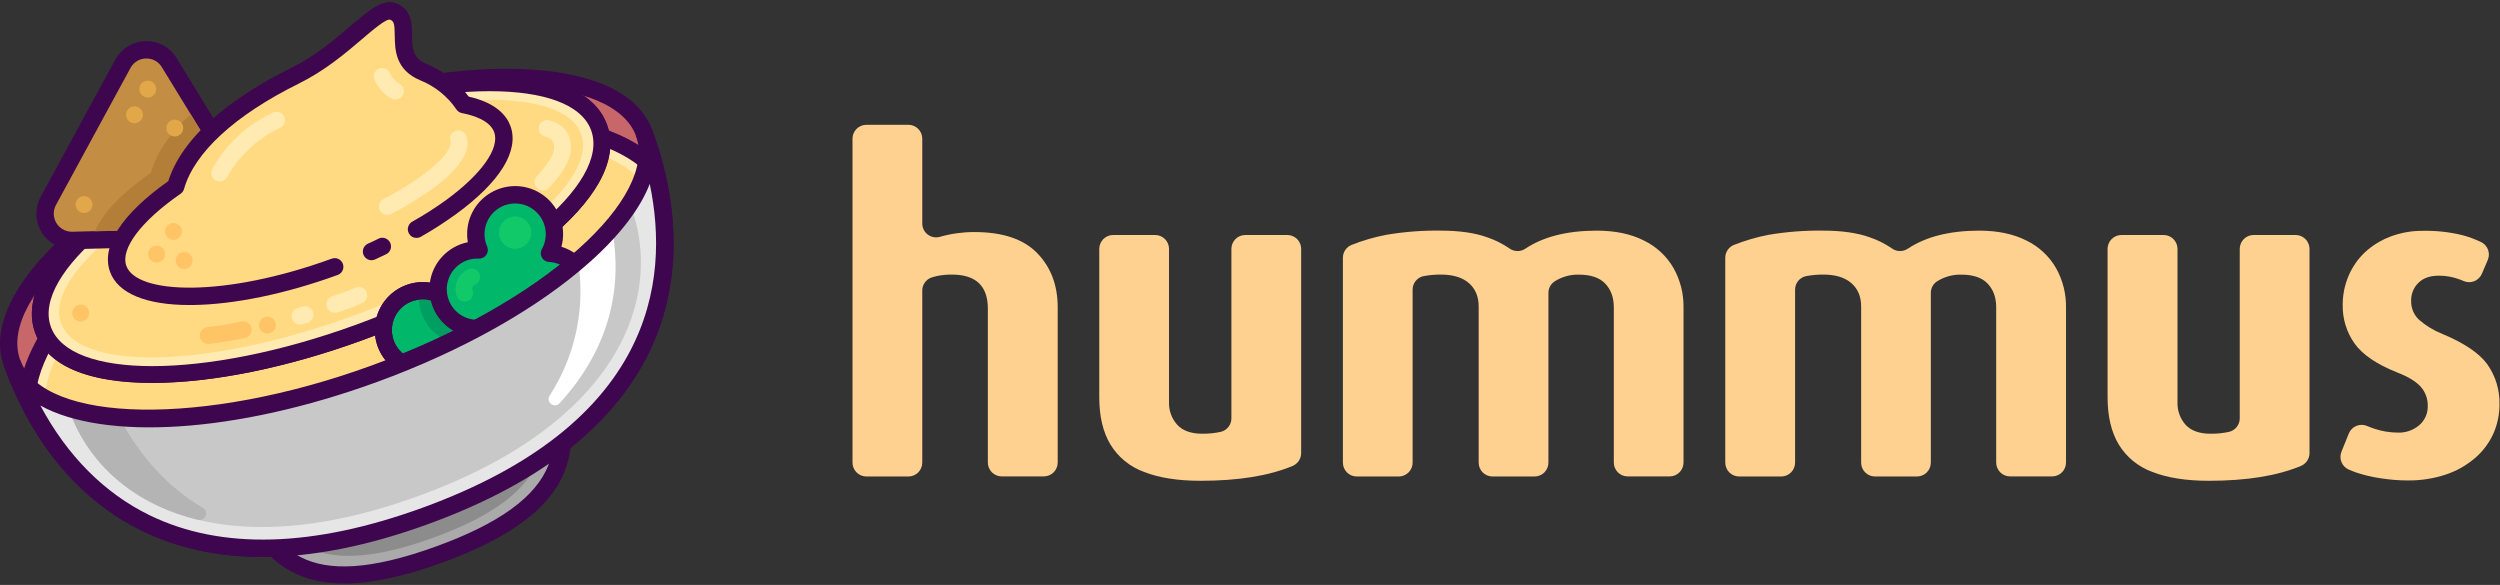 <?xml version="1.0" encoding="UTF-8"?>
<svg width="1124px" height="263px" viewBox="0 0 1124 263" version="1.1" xmlns="http://www.w3.org/2000/svg" xmlns:xlink="http://www.w3.org/1999/xlink">
    <rect x="0" y="0" width="1124" height="263" fill="#333333" stroke="none"/>
    <title>Hummus</title>
    <g id="Page-1" stroke="none" stroke-width="1" fill="none" fill-rule="evenodd">
        <g id="Hummus" fill-rule="nonzero">
            <path d="M469.27,214.19 L450.38,214.19 C446.938,214.19 444.146,211.402 444.14,207.96 L444.14,138.77 C444.14,128.557 438.75,123.45 427.97,123.45 C425.649,123.43 423.332,123.661 421.06,124.14 C420.353,124.3 419.633,124.5 418.9,124.74 C416.354,125.583 414.639,127.968 414.65,130.65 L414.65,208 C414.65,211.441 411.861,214.23 408.42,214.23 L389.52,214.23 C386.079,214.23 383.29,211.441 383.29,208 L383.29,62.35 C383.287,60.696 383.943,59.109 385.111,57.938 C386.28,56.768 387.866,56.11 389.52,56.11 L408.42,56.11 C410.074,56.11 411.66,56.768 412.829,57.938 C413.997,59.109 414.653,60.696 414.65,62.35 L414.65,100.46 C414.637,102.432 415.56,104.293 417.138,105.476 C418.715,106.659 420.761,107.024 422.65,106.46 C427.67,105.038 432.863,104.321 438.08,104.33 C450.787,104.33 460.207,107.493 466.34,113.82 C472.473,120.147 475.54,128.257 475.54,138.15 L475.54,208 C475.512,211.438 472.709,214.207 469.27,214.19 Z" id="Path" fill="#FFD190"></path>
            <path d="M585,203.72 C585.004,206.229 583.502,208.495 581.19,209.47 C570.523,213.93 556.72,216.16 539.78,216.16 C529.56,216.16 521.073,214.827 514.32,212.16 C508.031,209.886 502.707,205.532 499.23,199.82 C495.897,194.253 494.23,187.177 494.23,178.59 L494.23,111.9 C494.23,108.454 497.024,105.66 500.47,105.66 L519.36,105.66 C521.014,105.66 522.6,106.318 523.769,107.488 C524.937,108.659 525.593,110.246 525.59,111.9 L525.59,180.77 C525.455,184.534 526.789,188.202 529.31,191 C531.77,193.667 535.523,195 540.57,195 C543.353,195.032 546.13,194.751 548.85,194.16 C551.661,193.492 553.644,190.979 553.64,188.09 L553.64,111.9 C553.64,108.454 556.434,105.66 559.88,105.66 L578.77,105.66 C580.424,105.66 582.01,106.318 583.179,107.488 C584.347,108.659 585.003,110.246 585,111.9 L585,203.72 Z" id="Path" fill="#FFD190"></path>
            <path d="M750.69,214.19 L731.8,214.19 C728.359,214.19 725.57,211.401 725.57,207.96 L725.57,138.19 C725.57,133.73 724.27,130.19 721.68,127.48 C719.09,124.77 715.15,123.48 709.84,123.48 C705.968,123.379 702.155,124.449 698.9,126.55 C697.185,127.702 696.161,129.635 696.17,131.7 L696.17,208 C696.17,211.441 693.381,214.23 689.94,214.23 L671.05,214.23 C669.396,214.233 667.809,213.577 666.638,212.409 C665.468,211.24 664.81,209.654 664.81,208 L664.81,137.79 C664.81,133.343 663.347,129.843 660.42,127.29 C657.493,124.737 653.3,123.457 647.84,123.45 C645.248,123.435 642.66,123.663 640.11,124.13 C637.192,124.702 635.093,127.267 635.11,130.24 L635.11,208 C635.11,211.441 632.321,214.23 628.88,214.23 L610,214.23 C606.559,214.23 603.77,211.441 603.77,208 L603.77,115.89 C603.762,113.343 605.313,111.051 607.68,110.11 C612.744,108.101 617.988,106.578 623.34,105.56 C631.367,104.204 639.5,103.578 647.64,103.69 C656.1,103.69 663.1,104.69 668.64,106.69 C672.187,107.891 675.552,109.573 678.64,111.69 C680.746,113.21 683.572,113.27 685.74,111.84 C693.86,106.42 704.58,103.707 717.9,103.7 C726.22,103.7 733.31,105.193 739.17,108.18 C744.735,110.882 749.358,115.196 752.44,120.56 C755.44,125.918 756.982,131.97 756.91,138.11 L756.91,208 C756.888,211.421 754.111,214.185 750.69,214.19 L750.69,214.19 Z" id="Path" fill="#FFD190"></path>
            <path d="M922.62,214.19 L903.73,214.19 C902.076,214.193 900.489,213.537 899.318,212.369 C898.148,211.2 897.49,209.614 897.49,207.96 L897.49,138.19 C897.49,133.73 896.2,130.19 893.61,127.48 C891.02,124.77 887.07,123.48 881.76,123.48 C877.888,123.381 874.075,124.451 870.82,126.55 C869.112,127.706 868.092,129.637 868.1,131.7 L868.1,208 C868.094,211.442 865.302,214.23 861.86,214.23 L843,214.23 C839.559,214.23 836.77,211.441 836.77,208 L836.77,137.79 C836.77,133.343 835.303,129.843 832.37,127.29 C829.437,124.737 825.247,123.457 819.8,123.45 C817.208,123.435 814.62,123.662 812.07,124.13 C809.152,124.702 807.053,127.267 807.07,130.24 L807.07,208 C807.064,211.442 804.272,214.23 800.83,214.23 L781.92,214.23 C778.478,214.23 775.686,211.442 775.68,208 L775.68,115.89 C775.677,113.341 777.231,111.05 779.6,110.11 C784.664,108.101 789.908,106.578 795.26,105.56 C803.287,104.203 811.42,103.577 819.56,103.69 C828.013,103.69 835.03,104.69 840.61,106.69 C844.157,107.89 847.522,109.572 850.61,111.69 C852.716,113.21 855.542,113.27 857.71,111.84 C865.83,106.42 876.553,103.707 889.88,103.7 C898.187,103.7 905.277,105.193 911.15,108.18 C916.712,110.882 921.333,115.196 924.41,120.56 C927.41,125.918 928.952,131.97 928.88,138.11 L928.88,208 C928.858,211.437 926.057,214.207 922.62,214.19 L922.62,214.19 Z" id="Path" fill="#FFD190"></path>
            <path d="M1038.35,203.72 C1038.352,206.231 1036.846,208.498 1034.53,209.47 C1023.863,213.93 1010.063,216.16 993.13,216.16 C982.897,216.16 974.407,214.827 967.66,212.16 C961.371,209.886 956.047,205.532 952.57,199.82 C949.237,194.253 947.57,187.177 947.57,178.59 L947.57,111.9 C947.567,110.246 948.223,108.659 949.391,107.488 C950.56,106.318 952.146,105.66 953.8,105.66 L972.69,105.66 C974.357,105.641 975.962,106.29 977.148,107.463 C978.333,108.635 979,110.233 979,111.9 L979,180.77 C978.849,184.525 980.161,188.193 982.66,191 C985.113,193.667 988.863,195 993.91,195 C996.693,195.033 999.471,194.751 1002.19,194.16 C1005.005,193.496 1006.993,190.982 1006.99,188.09 L1006.99,111.9 C1006.987,110.246 1007.643,108.659 1008.811,107.488 C1009.98,106.318 1011.566,105.66 1013.22,105.66 L1032.11,105.66 C1035.556,105.66 1038.35,108.454 1038.35,111.9 L1038.35,203.72 Z" id="Path" fill="#FFD190"></path>
            <path d="M1123.76,181.78 C1123.791,186.333 1122.85,190.84 1121,195 C1119.075,199.232 1116.241,202.988 1112.7,206 C1108.818,209.307 1104.327,211.824 1099.48,213.41 C1093.995,215.205 1088.251,216.083 1082.48,216.01 C1078.364,215.998 1074.254,215.663 1070.19,215.01 C1066.431,214.461 1062.729,213.575 1059.13,212.36 C1058.04,211.97 1056.98,211.56 1055.97,211.11 C1052.911,209.752 1051.471,206.219 1052.71,203.11 L1056.02,194.92 C1056.639,193.363 1057.863,192.123 1059.411,191.482 C1060.96,190.842 1062.702,190.855 1064.24,191.52 C1065.24,191.95 1066.31,192.36 1067.44,192.73 C1070.861,193.89 1074.448,194.488 1078.06,194.5 C1081.598,194.638 1085.057,193.43 1087.74,191.12 C1090.2,188.993 1091.586,185.881 1091.52,182.63 C1091.624,179.375 1090.463,176.207 1088.28,173.79 C1086.12,171.43 1082.58,169.303 1077.66,167.41 C1068.487,163.737 1062.13,159.403 1058.59,154.41 C1055.038,149.382 1053.179,143.355 1053.28,137.2 C1053.246,132.654 1054.151,128.15 1055.94,123.97 C1057.638,119.971 1060.148,116.369 1063.31,113.39 C1066.614,110.357 1070.466,107.981 1074.66,106.39 C1079.418,104.591 1084.473,103.705 1089.56,103.78 C1095.435,103.675 1101.3,104.324 1107.01,105.71 C1109.909,106.48 1112.731,107.514 1115.44,108.8 C1118.469,110.23 1119.822,113.802 1118.5,116.88 L1115.85,123.08 C1115.197,124.614 1113.957,125.823 1112.407,126.435 C1110.856,127.048 1109.125,127.014 1107.6,126.34 C1107.07,126.1 1106.51,125.88 1105.93,125.66 C1102.931,124.521 1099.749,123.938 1096.54,123.94 C1092.54,123.94 1089.46,125.02 1087.3,127.18 C1085.161,129.285 1083.985,132.179 1084.05,135.18 C1083.949,138.393 1085.218,141.497 1087.54,143.72 C1090.644,146.424 1094.184,148.581 1098.01,150.1 C1107.91,154.227 1114.677,158.793 1118.31,163.8 C1122.016,169.05 1123.927,175.356 1123.76,181.78 Z" id="Path" fill="#FFD190"></path>
            <g id="Food-Icon" transform="translate(0.004, 0.96)">
                <path d="M289.596,58.78 C311.596,119.24 300.816,191.12 191.336,230.96 C81.856,270.8 27.406,222.68 5.396,162.22 C-6.004,130.94 48.406,82.43 126.876,53.87 C205.346,25.31 278.206,27.51 289.596,58.78 Z" id="Path" fill="#C7676A"></path>
                <path d="M118.106,249.45 C98.106,249.45 79.956,245.54 63.856,237.71 C35.926,224.14 14.446,198.49 1.736,163.56 C-10.574,129.74 43.816,79.95 125.546,50.2 C163.996,36.22 202.296,29.04 233.516,30.04 C265.946,31.04 287.166,40.77 293.256,57.5 C305.976,92.44 305.996,125.89 293.336,154.24 C277.826,188.95 243.956,216.01 192.676,234.68 C165.536,244.51 140.616,249.45 118.106,249.45 Z M227.996,37.71 C198.746,37.71 163.586,44.71 128.256,57.53 C53.176,84.85 -1.384,132.18 9.066,160.89 C21.066,193.89 41.196,218.02 67.276,230.7 C99.486,246.36 140.776,245.21 190.006,227.3 C310.446,183.46 301.806,103.74 285.926,60.12 L285.926,60.12 C281.076,46.79 261.926,38.65 233.276,37.78 C231.526,37.73 229.746,37.71 227.996,37.71 Z" id="Shape" fill="#3E064F"></path>
                <path d="M246.686,168.04 C256.746,195.7 262.176,224.81 197.686,248.3 C133.196,271.79 118.606,246 108.536,218.3 C103.326,203.99 121.946,184.07 168.196,167.24 C214.446,150.41 241.476,153.73 246.686,168.04 Z" id="Path" fill="#AAAAAA"></path>
                <path d="M154.846,261.36 C145.506,261.36 137.526,259.55 130.846,255.93 C116.196,248.06 109.756,233.08 104.846,219.67 C102.566,213.39 102.716,203.3 116.426,190.86 C127.156,181.14 144.596,171.71 166.846,163.61 C189.096,155.51 208.496,151.53 222.996,152.04 C241.486,152.75 248.096,160.39 250.376,166.67 L250.376,166.67 C255.266,180.08 259.956,195.67 253.796,211.14 C247.246,227.55 229.326,240.89 199.016,251.92 C181.766,258.23 167.126,261.36 154.846,261.36 Z M220.186,159.82 C208.056,159.82 191.186,163.05 169.496,170.94 C124.296,187.39 108.126,205.94 112.156,217 C122.406,245.15 135.806,266.66 196.316,244.63 C224.426,234.4 240.846,222.51 246.516,208.29 C251.666,195.38 247.406,181.44 243.016,169.37 C240.926,163.61 233.336,159.82 220.186,159.82 L220.186,159.82 Z" id="Shape" fill="#3E064F"></path>
                <path d="M238.676,169.11 C247.676,193.8 252.506,219.79 194.906,240.76 C137.306,261.73 124.306,238.7 115.316,214.01 C110.666,201.24 127.316,183.46 168.576,168.43 C209.836,153.4 233.996,156.34 238.676,169.11 Z" id="Path" fill="#8C8C8C"></path>
                <path d="M23.706,179.8 C24.266,167.05 32.576,151.92 47.706,136.74 C68.996,115.36 100.866,96.25 137.456,82.93 C168.226,71.73 199.076,65.81 225.976,65.81 C231.076,65.81 236.02,66.023 240.806,66.45 C262.146,68.37 278.236,74.61 286.866,84.02 C289.736,78.02 291.196,72.32 291.076,66.94 C260.996,44.69 198.586,44.04 132.126,68.27 C65.666,92.5 18.206,133.04 9.496,169.42 C12.866,173.63 17.686,177.09 23.706,179.8 Z" id="Path" fill="#3E064F"></path>
                <path d="M168.106,167.14 C233.396,143.38 281.996,105.81 289.996,75.84 C264.426,52.41 200.996,51.19 134.736,75.32 C68.476,99.45 20.616,141.13 16.096,175.52 C41.436,193.37 102.826,190.9 168.106,167.14 Z" id="Path" fill="#FFEBB1"></path>
                <path d="M168.106,167.14 C230.206,144.53 277.216,109.44 288.496,80.28 C265.586,56.28 202.416,54.91 136.046,79.06 C69.676,103.21 22.176,144.87 20.046,177.98 C47.436,193.04 105.996,189.74 168.106,167.14 Z" id="Path" fill="#FFDA82"></path>
                <path d="M68.266,171.2 C39.316,171.2 21.196,163.45 15.846,148.74 C3.996,116.17 63.816,74.49 126.136,51.81 C159.356,39.72 192.376,32.93 219.136,32.71 C248.936,32.46 267.506,40.23 272.936,55.17 C284.796,87.74 224.936,129.42 162.656,152.1 C129.426,164.19 96.406,170.97 69.656,171.2 L68.266,171.2 Z M220.406,47.79 L219.246,47.79 C194.176,48.04 162.996,54.47 131.296,66.04 C60.436,91.78 24.556,128.56 29.996,143.58 C32.876,151.49 47.996,156.3 69.496,156.11 C94.556,155.9 125.786,149.44 157.446,137.92 C228.296,112.13 264.176,75.35 258.716,60.33 C255.916,52.56 241.276,47.79 220.406,47.79 Z" id="Shape" fill="#3E064F"></path>
                <ellipse id="Oval" fill="#FFDA82" transform="translate(139.499, 88.532) rotate(-20) translate(-139.499, -88.532) " cx="139.499" cy="88.532" rx="91.89" ry="32.39"></ellipse>
                <path d="M169.706,111.13 C171.266,110.41 172.803,109.687 174.316,108.96" id="Path" fill="#FFDA82"></path>
                <path d="M169.706,115.04 C167.87,115.043 166.28,113.763 165.89,111.969 C165.5,110.174 166.414,108.351 168.086,107.59 C169.613,106.924 171.123,106.213 172.616,105.46 C173.88,104.736 175.442,104.777 176.667,105.566 C177.891,106.355 178.574,107.761 178.437,109.211 C178.3,110.661 177.367,111.914 176.016,112.46 C174.486,113.2 172.916,113.94 171.336,114.67 C170.826,114.909 170.27,115.035 169.706,115.04 Z" id="Path" fill="#3E064F"></path>
                <path d="M68.456,167.4 C41.456,167.4 24.046,160.26 19.336,147.31 C14.546,134.15 23.636,117.21 44.926,99.61 C65.216,82.84 94.476,67.04 127.316,55.04 C160.686,42.9 193.676,36.21 220.206,36.21 C247.206,36.21 264.616,43.34 269.326,56.3 C274.116,69.45 265.026,86.39 243.736,103.99 C223.436,120.77 194.176,136.59 161.346,148.54 C127.996,160.71 94.996,167.4 68.456,167.4 Z" id="Path" fill="#FFEBB1"></path>
                <path d="M220.206,40.04 C244.436,40.04 261.506,45.89 265.776,57.64 C274.466,81.49 227.126,120.64 160.056,145.04 C126.056,157.43 93.426,163.65 68.456,163.65 C44.226,163.65 27.156,157.79 22.886,146.04 C14.196,122.19 61.536,83.04 128.606,58.64 C162.606,46.25 195.236,40.04 220.206,40.04 M220.206,32.48 C193.206,32.48 159.796,39.25 126.026,51.54 C92.796,63.61 63.136,79.66 42.516,96.7 C32.116,105.3 24.456,113.8 19.756,121.96 C12.836,133.96 13.756,143.08 15.756,148.6 C17.756,154.12 22.756,161.53 35.516,166.3 C44.156,169.53 55.226,171.17 68.436,171.17 C95.436,171.17 128.836,164.4 162.616,152.11 C195.846,140.01 225.506,123.97 246.116,106.92 C256.526,98.32 264.186,89.82 268.886,81.67 C275.806,69.67 274.886,60.54 272.886,55.02 C270.886,49.5 265.886,42.09 253.136,37.32 C244.496,34.09 233.426,32.45 220.216,32.45 L220.206,32.48 Z" id="Shape" fill="#3E064F"></path>
                <ellipse id="Oval" fill="#FFDA82" transform="translate(144.348, 101.84) rotate(-20) translate(-144.348, -101.84) " cx="144.348" cy="101.84" rx="124.4" ry="41.77"></ellipse>
                <path d="M32.286,107.17 C28.035,107.189 24.09,104.957 21.917,101.302 C19.745,97.648 19.668,93.116 21.716,89.39 L55.236,27.73 C57.272,23.928 61.192,21.511 65.504,21.399 C69.816,21.287 73.856,23.498 76.086,27.19 L112.726,87.04 C115.001,90.711 115.128,95.321 113.059,99.111 C110.99,102.902 107.044,105.288 102.726,105.36 L32.566,107.17 L32.286,107.17 Z" id="Path" fill="#C38D44"></path>
                <path d="M65.816,25.34 C68.656,25.313 71.297,26.794 72.756,29.23 L109.396,89.04 C110.911,91.52 110.989,94.618 109.601,97.171 C108.213,99.723 105.571,101.343 102.666,101.42 L32.506,103.23 L32.286,103.23 C29.426,103.221 26.78,101.711 25.317,99.252 C23.855,96.794 23.79,93.749 25.146,91.23 L58.666,29.59 C60.068,26.948 62.826,25.309 65.816,25.34 M65.816,17.53 C59.979,17.545 54.614,20.738 51.816,25.86 L18.296,87.52 C15.608,92.459 15.721,98.449 18.594,103.283 C21.466,108.117 26.673,111.08 32.296,111.08 L32.716,111.08 L102.876,109.27 C108.561,109.119 113.733,105.949 116.449,100.953 C119.164,95.957 119.011,89.892 116.046,85.04 L79.406,25.15 C76.526,20.402 71.369,17.511 65.816,17.53 Z" id="Shape" fill="#3E064F"></path>
                <path d="M67.866,76.69 C54.996,85.64 45.996,94.88 42.716,103.04 L102.716,101.49 C105.634,101.41 108.286,99.774 109.666,97.202 C111.046,94.63 110.943,91.516 109.396,89.04 L85.726,50.41 C76.806,58.6 70.486,67.45 67.866,76.69 Z" id="Path" fill="#B27E38"></path>
                <path d="M187.256,102.15 C192.614,99.107 197.799,95.768 202.786,92.15 C220.066,79.54 229.296,66.58 225.846,57.09 C223.846,51.48 217.576,47.8 208.436,46.02 C204.027,39.544 197.803,34.513 190.546,31.56 C174.356,24.91 186.996,8.04 176.776,4.22 C169.356,1.42 155.956,21.55 132.476,33.22 C105.396,46.59 84.386,63.92 78.996,82.91 C59.936,96.14 49.516,109.97 53.146,119.96 C59.266,136.77 102.886,136.33 150.576,118.96" id="Path" fill="#FFDA82"></path>
                <path d="M85.196,136.18 C65.646,136.18 52.986,130.91 49.486,121.29 C45.316,109.83 54.596,95.37 75.646,80.49 C82.996,57.44 109.556,40.18 130.746,29.68 C141.796,24.21 150.586,16.73 157.646,10.68 C166.106,3.48 172.206,-1.72 178.156,0.53 C185.156,3.17 185.226,9.93 185.276,14.86 C185.346,21.27 185.716,25.32 192.036,27.92 C199.48,30.973 205.945,36.009 210.726,42.48 C223.246,45.3 227.856,51.19 229.506,55.73 C233.506,66.79 224.866,80.84 205.086,95.27 C199.98,98.972 194.672,102.388 189.186,105.5 C187.975,106.191 186.487,106.184 185.283,105.481 C184.079,104.778 183.341,103.485 183.348,102.091 C183.355,100.696 184.105,99.411 185.316,98.72 C190.551,95.781 195.615,92.549 200.486,89.04 C216.486,77.37 224.796,65.65 222.176,58.47 C220.316,53.34 213.266,50.97 207.686,49.89 C206.68,49.693 205.793,49.108 205.216,48.26 C201.247,42.402 195.625,37.856 189.066,35.2 C177.646,30.51 177.546,21.2 177.476,15.02 C177.416,9.67 177.086,8.54 175.396,7.9 C173.706,7.26 167.106,12.9 162.706,16.69 C155.316,22.98 146.116,30.81 134.206,36.69 C105.666,50.82 87.386,67.62 82.746,83.99 C82.496,84.858 81.956,85.613 81.216,86.13 C63.376,98.5 53.996,110.95 56.816,118.62 C61.426,131.29 100.516,133.04 149.246,115.3 C151.253,114.626 153.431,115.677 154.154,117.667 C154.876,119.657 153.878,121.86 151.906,122.63 C128.446,131.18 105.146,135.99 86.316,136.18 L85.196,136.18 Z" id="Path" fill="#3E064F"></path>
                <circle id="Oval" fill="#FFC466" cx="70.406" cy="113.27" r="3.8"></circle>
                <circle id="Oval" fill="#FFC466" cx="120.236" cy="145.19" r="3.8"></circle>
                <circle id="Oval" fill="#E2A749" cx="66.446" cy="39.1" r="3.8"></circle>
                <circle id="Oval" fill="#E2A749" cx="78.586" cy="56.61" r="3.8"></circle>
                <circle id="Oval" fill="#E2A749" cx="60.466" cy="50.65" r="3.8"></circle>
                <circle id="Oval" fill="#E2A749" cx="37.786" cy="91" r="3.8"></circle>
                <circle id="Oval" fill="#FFC466" cx="82.786" cy="116.17" r="3.8"></circle>
                <circle id="Oval" fill="#FFC466" cx="78.026" cy="103.09" r="3.8"></circle>
                <circle id="Oval" fill="#FFC466" cx="36.286" cy="139.82" r="3.8"></circle>
                <path d="M98.766,80.58 C97.464,80.582 96.253,79.911 95.563,78.807 C94.873,77.702 94.803,76.319 95.376,75.15 C101.526,64.003 111.053,55.092 122.586,49.7 C123.816,49.072 125.29,49.164 126.431,49.941 C127.573,50.717 128.201,52.054 128.068,53.429 C127.936,54.803 127.065,55.996 125.796,56.54 C115.851,61.246 107.6,68.904 102.166,78.47 C101.529,79.765 100.209,80.584 98.766,80.58 L98.766,80.58 Z" id="Path" fill="#FFEBB1"></path>
                <path d="M177.806,43.81 C177.15,43.81 176.505,43.638 175.936,43.31 C172.49,41.372 169.798,38.328 168.296,34.67 C167.57,32.715 168.566,30.541 170.521,29.815 C172.476,29.089 174.65,30.085 175.376,32.04 C176.293,34.015 177.798,35.657 179.686,36.74 C181.173,37.592 181.901,39.337 181.46,40.993 C181.019,42.649 179.52,43.801 177.806,43.8 L177.806,43.81 Z" id="Path" fill="#FFEBB1"></path>
                <path d="M93.556,153.67 C91.554,153.641 89.922,152.056 89.834,150.056 C89.747,148.055 91.234,146.334 93.226,146.13 C97.066,145.78 104.416,144.5 108.616,143.57 C110.63,143.175 112.592,144.46 113.034,146.464 C113.477,148.469 112.239,150.46 110.246,150.95 C104.85,152.131 99.396,153.033 93.906,153.65 L93.556,153.67 Z" id="Path" fill="#FFC466"></path>
                <path d="M244.086,84.68 C242.588,84.68 241.232,83.795 240.628,82.425 C240.023,81.054 240.286,79.456 241.296,78.35 C248.186,70.83 250.296,66.35 248.626,62.75 C247.834,61.567 246.603,60.747 245.206,60.47 C243.852,60.191 242.758,59.195 242.354,57.872 C241.95,56.549 242.301,55.112 243.268,54.124 C244.235,53.135 245.665,52.754 246.996,53.13 C248.436,53.48 253.326,54.98 255.466,59.53 C259.466,67.99 253.356,76.37 246.876,83.45 C246.161,84.235 245.148,84.681 244.086,84.68 L244.086,84.68 Z" id="Path" fill="#FFEBB1"></path>
                <path d="M150.476,139.62 C148.624,139.609 147.053,138.257 146.765,136.428 C146.477,134.598 147.557,132.83 149.316,132.25 C152.788,131.192 156.197,129.937 159.526,128.49 C160.753,127.849 162.231,127.929 163.381,128.699 C164.531,129.469 165.168,130.806 165.042,132.184 C164.916,133.563 164.047,134.762 162.776,135.31 C159.154,136.912 155.437,138.291 151.646,139.44 C151.267,139.558 150.873,139.619 150.476,139.62 Z" id="Path" fill="#FFEBB1"></path>
                <path d="M134.846,144.97 C132.976,144.956 131.397,143.577 131.132,141.726 C130.867,139.875 131.995,138.108 133.786,137.57 L136.126,136.86 C138.096,136.317 140.141,137.436 140.744,139.388 C141.347,141.341 140.289,143.418 138.356,144.08 L135.916,144.82 C135.568,144.92 135.208,144.97 134.846,144.97 L134.846,144.97 Z" id="Path" fill="#FFEBB1"></path>
                <path d="M174.176,95.66 C172.436,95.66 170.921,94.471 170.506,92.781 C170.091,91.091 170.884,89.336 172.426,88.53 C176.806,86.23 180.876,83.89 184.516,81.53 C199.306,72.04 203.386,65.05 202.516,62.66 C201.862,60.717 202.876,58.605 204.803,57.903 C206.73,57.2 208.866,58.162 209.616,60.07 C213.106,69.67 200.116,80.5 188.616,87.89 C184.796,90.35 180.526,92.81 175.946,95.21 C175.402,95.502 174.794,95.656 174.176,95.66 L174.176,95.66 Z" id="Path" fill="#FFEBB1"></path>
                <path d="M167.046,112.1 C168.606,111.38 170.143,110.657 171.656,109.93" id="Path" fill="#FFDA82"></path>
                <path d="M167.046,116.04 C165.208,116.047 163.614,114.77 163.221,112.974 C162.828,111.178 163.743,109.351 165.416,108.59 C166.956,107.924 168.47,107.213 169.956,106.46 C171.22,105.736 172.782,105.777 174.007,106.566 C175.231,107.355 175.914,108.761 175.777,110.211 C175.64,111.661 174.707,112.914 173.356,113.46 C171.816,114.2 170.256,114.94 168.676,115.66 C168.168,115.907 167.611,116.037 167.046,116.04 L167.046,116.04 Z" id="Path" fill="#3E064F"></path>
                <path d="M204.746,137.66 C200.163,130.721 191.362,127.917 183.61,130.926 C175.857,133.934 171.251,141.941 172.548,150.155 C173.845,158.369 180.694,164.567 188.996,165.04 C184.704,172.589 186.529,182.137 193.302,187.571 C200.076,193.004 209.792,192.715 216.23,186.887 C222.668,181.06 223.921,171.42 219.186,164.14 C227.861,164.562 235.558,158.621 237.347,150.122 C239.135,141.623 234.485,133.083 226.376,129.973 C218.266,126.863 209.099,130.104 204.746,137.62 L204.746,137.66 Z" id="Path" fill="#00B76A"></path>
                <path d="M204.326,195.39 C200.57,195.393 196.88,194.406 193.626,192.53 C185.106,187.59 180.996,177.521 183.626,168.03 C182.123,167.563 180.678,166.929 179.316,166.14 C172.158,162.011 167.986,154.156 168.573,145.913 C169.161,137.669 174.405,130.486 182.077,127.414 C189.749,124.341 198.502,125.921 204.616,131.48 C211.501,124.429 222.28,122.921 230.836,127.81 C238.51,132.23 242.705,140.889 241.417,149.651 C240.128,158.412 233.618,165.497 224.996,167.52 C226.987,174.069 225.755,181.174 221.675,186.669 C217.595,192.165 211.151,195.401 204.306,195.39 L204.326,195.39 Z M189.996,133.65 C188.774,133.651 187.557,133.813 186.376,134.13 C179.851,135.893 175.568,142.128 176.264,148.851 C176.96,155.574 182.429,160.8 189.176,161.19 C190.526,161.261 191.742,162.027 192.388,163.214 C193.034,164.401 193.019,165.838 192.346,167.01 C189.003,172.895 190.428,180.336 195.708,184.57 C200.989,188.803 208.563,188.574 213.579,184.03 C218.595,179.486 219.568,171.972 215.876,166.3 C215.091,165.075 215.054,163.514 215.779,162.253 C216.505,160.991 217.872,160.238 219.326,160.3 C226.088,160.631 232.089,156.002 233.485,149.377 C234.88,142.753 231.257,136.096 224.936,133.671 C218.615,131.246 211.469,133.772 208.076,139.63 C207.399,140.795 206.169,141.529 204.822,141.569 C203.475,141.61 202.202,140.952 201.456,139.83 C198.912,135.982 194.61,133.662 189.996,133.65 L189.996,133.65 Z" id="Shape" fill="#3E064F"></path>
                <path d="M235.296,152.22 C237.402,143.681 232.911,134.892 224.758,131.596 C216.604,128.299 207.267,131.497 202.846,139.1 C199.636,134.25 194.242,131.291 188.426,131.19 C188.426,131.41 188.426,131.63 188.376,131.85 C187.91,141.617 194.192,150.432 203.576,153.178 C212.96,155.925 223.004,151.887 227.876,143.41 C229.491,146.974 232.059,150.023 235.296,152.22 Z" id="Path" fill="#009F61"></path>
                <path d="M204.326,195.39 C200.57,195.393 196.88,194.406 193.626,192.53 C185.106,187.59 180.996,177.521 183.626,168.03 C182.123,167.563 180.678,166.929 179.316,166.14 C172.158,162.011 167.986,154.156 168.573,145.913 C169.161,137.669 174.405,130.486 182.077,127.414 C189.749,124.341 198.502,125.921 204.616,131.48 C211.501,124.429 222.28,122.921 230.836,127.81 C238.51,132.23 242.705,140.889 241.417,149.651 C240.128,158.412 233.618,165.497 224.996,167.52 C226.987,174.069 225.755,181.174 221.675,186.669 C217.595,192.165 211.151,195.401 204.306,195.39 L204.326,195.39 Z M189.996,133.65 C188.774,133.651 187.557,133.813 186.376,134.13 C179.851,135.893 175.568,142.128 176.264,148.851 C176.96,155.574 182.429,160.8 189.176,161.19 C190.526,161.261 191.742,162.027 192.388,163.214 C193.034,164.401 193.019,165.838 192.346,167.01 C189.003,172.895 190.428,180.336 195.708,184.57 C200.989,188.803 208.563,188.574 213.579,184.03 C218.595,179.486 219.568,171.972 215.876,166.3 C215.091,165.075 215.054,163.514 215.779,162.253 C216.505,160.991 217.872,160.238 219.326,160.3 C226.088,160.631 232.089,156.002 233.485,149.377 C234.88,142.753 231.257,136.096 224.936,133.671 C218.615,131.246 211.469,133.772 208.076,139.63 C207.399,140.795 206.169,141.529 204.822,141.569 C203.475,141.61 202.202,140.952 201.456,139.83 C198.912,135.982 194.61,133.662 189.996,133.65 L189.996,133.65 Z" id="Shape" fill="#3E064F"></path>
                <path d="M246.996,112.93 C251.074,105.681 249.548,96.57 243.33,91.046 C237.113,85.521 227.886,85.077 221.167,89.979 C214.448,94.881 212.054,103.803 215.416,111.41 C206.749,111.044 199.098,117.024 197.36,125.523 C195.621,134.021 200.308,142.525 208.423,145.593 C216.537,148.66 225.678,145.384 229.996,137.86 C233.574,145.77 242.369,149.909 250.744,147.625 C259.12,145.341 264.596,137.311 263.663,128.679 C262.731,120.048 255.666,113.373 246.996,112.93 L246.996,112.93 Z" id="Path" fill="#00B76A"></path>
                <path d="M246.086,152.16 L245.026,152.16 C239.071,151.877 233.5,149.14 229.636,144.6 C223.031,150.984 213.109,152.486 204.91,148.345 C196.71,144.203 192.032,135.325 193.25,126.221 C194.468,117.116 201.317,109.78 210.316,107.94 C210.047,106.392 209.953,104.819 210.036,103.25 C210.433,94.984 215.522,87.673 223.136,84.43 C230.75,81.187 239.548,82.585 245.783,88.027 C252.017,93.469 254.59,101.998 252.406,109.98 C262.628,113.101 269.023,123.236 267.44,133.805 C265.857,144.374 256.773,152.191 246.086,152.18 L246.086,152.16 Z M229.996,133.96 L230.186,133.96 C231.645,134.029 232.943,134.91 233.546,136.24 C236.331,142.41 243.185,145.644 249.718,143.87 C256.251,142.095 260.528,135.838 259.808,129.107 C259.089,122.376 253.587,117.164 246.826,116.81 C245.477,116.746 244.259,115.986 243.606,114.804 C242.954,113.622 242.962,112.186 243.626,111.01 C246.781,105.363 245.579,98.282 240.739,93.991 C235.899,89.7 228.725,89.356 223.497,93.165 C218.269,96.973 216.396,103.908 218.996,109.83 C219.546,111.064 219.417,112.495 218.655,113.61 C217.892,114.725 216.606,115.365 215.256,115.3 C208.494,115.003 202.517,119.661 201.154,126.292 C199.79,132.922 203.444,139.56 209.776,141.955 C216.107,144.35 223.24,141.793 226.606,135.92 C227.303,134.706 228.596,133.958 229.996,133.96 L229.996,133.96 Z" id="Shape" fill="#3E064F"></path>
                <circle id="Oval" fill="#12C96A" cx="231.596" cy="103.62" r="7.26"></circle>
                <path d="M208.896,134.65 C207.273,134.648 205.832,133.61 205.316,132.07 C203.68,127.311 205.967,122.092 210.576,120.07 C212.466,119.255 214.661,120.102 215.514,121.976 C216.366,123.85 215.563,126.061 213.706,126.95 C213.156,127.122 212.707,127.522 212.473,128.049 C212.239,128.575 212.244,129.177 212.486,129.7 C213.146,131.68 212.076,133.82 210.096,134.48 C209.708,134.6 209.303,134.657 208.896,134.65 L208.896,134.65 Z" id="Path" fill="#12C96A"></path>
                <path d="M5.396,162.22 C27.396,222.68 81.866,270.81 191.336,230.96 C300.806,191.11 311.596,119.24 289.596,58.78 C300.996,90.04 246.586,138.57 168.106,167.14 C89.626,195.71 16.786,193.5 5.396,162.22 Z" id="Path" fill="#E6E6E6"></path>
                <path d="M31.376,184.19 C45.906,224.09 97.256,255.11 188.096,222.04 C278.936,188.97 298.326,132.2 283.806,92.3 L228.346,140.82 L161.686,170.66 L98.406,185.93 L31.376,184.19 Z" id="Path" fill="#C8C8C8"></path>
                <path d="M259.826,116.04 C263.323,137.187 258.797,158.877 247.136,176.86 C246.305,178.1 246.576,179.773 247.756,180.687 C248.937,181.601 250.623,181.445 251.616,180.33 C274.616,155.13 279.896,127.65 275.196,102.05 L259.826,116.04 Z" id="Path" fill="#FFFFFF"></path>
                <path d="M34.196,183.16 C33.441,183.43 32.83,183.998 32.507,184.732 C32.183,185.466 32.176,186.301 32.486,187.04 C40.996,207.75 59.766,225.65 89.056,232.74 C90.469,233.079 91.917,232.331 92.459,230.983 C93,229.634 92.471,228.092 91.216,227.36 C74.796,217.79 62.216,203.09 53.636,186.68 L34.196,183.16 Z" id="Path" fill="#B4B4B4"></path>
                <path d="M118.106,249.45 C98.106,249.45 79.956,245.54 63.856,237.71 C35.936,224.14 14.456,198.51 1.746,163.59 L1.746,163.59 L1.746,163.59 L9.076,160.92 L9.076,160.92 C19.566,189.6 91.766,190.77 166.776,163.47 C204.276,149.82 237.366,131.21 259.956,111.07 C281.306,92.07 290.776,73.45 285.956,60.12 L285.956,60.12 L293.286,57.45 L293.286,57.45 C305.996,92.38 306.016,125.82 293.356,154.16 C277.846,188.87 243.976,215.93 192.696,234.6 C165.536,244.51 140.616,249.45 118.106,249.45 Z M18.156,181.38 C30.226,203.97 46.996,220.82 67.276,230.7 C99.486,246.36 140.776,245.21 190.006,227.3 C292.546,189.97 301.516,126.64 292.126,81.72 C287.816,92.83 278.716,104.78 265.126,116.89 C241.816,137.68 207.826,156.82 169.426,170.8 C105.666,194.04 46.796,197.18 18.156,181.38 Z" id="Shape" fill="#3E064F"></path>
            </g>
        </g>
    </g>
</svg>